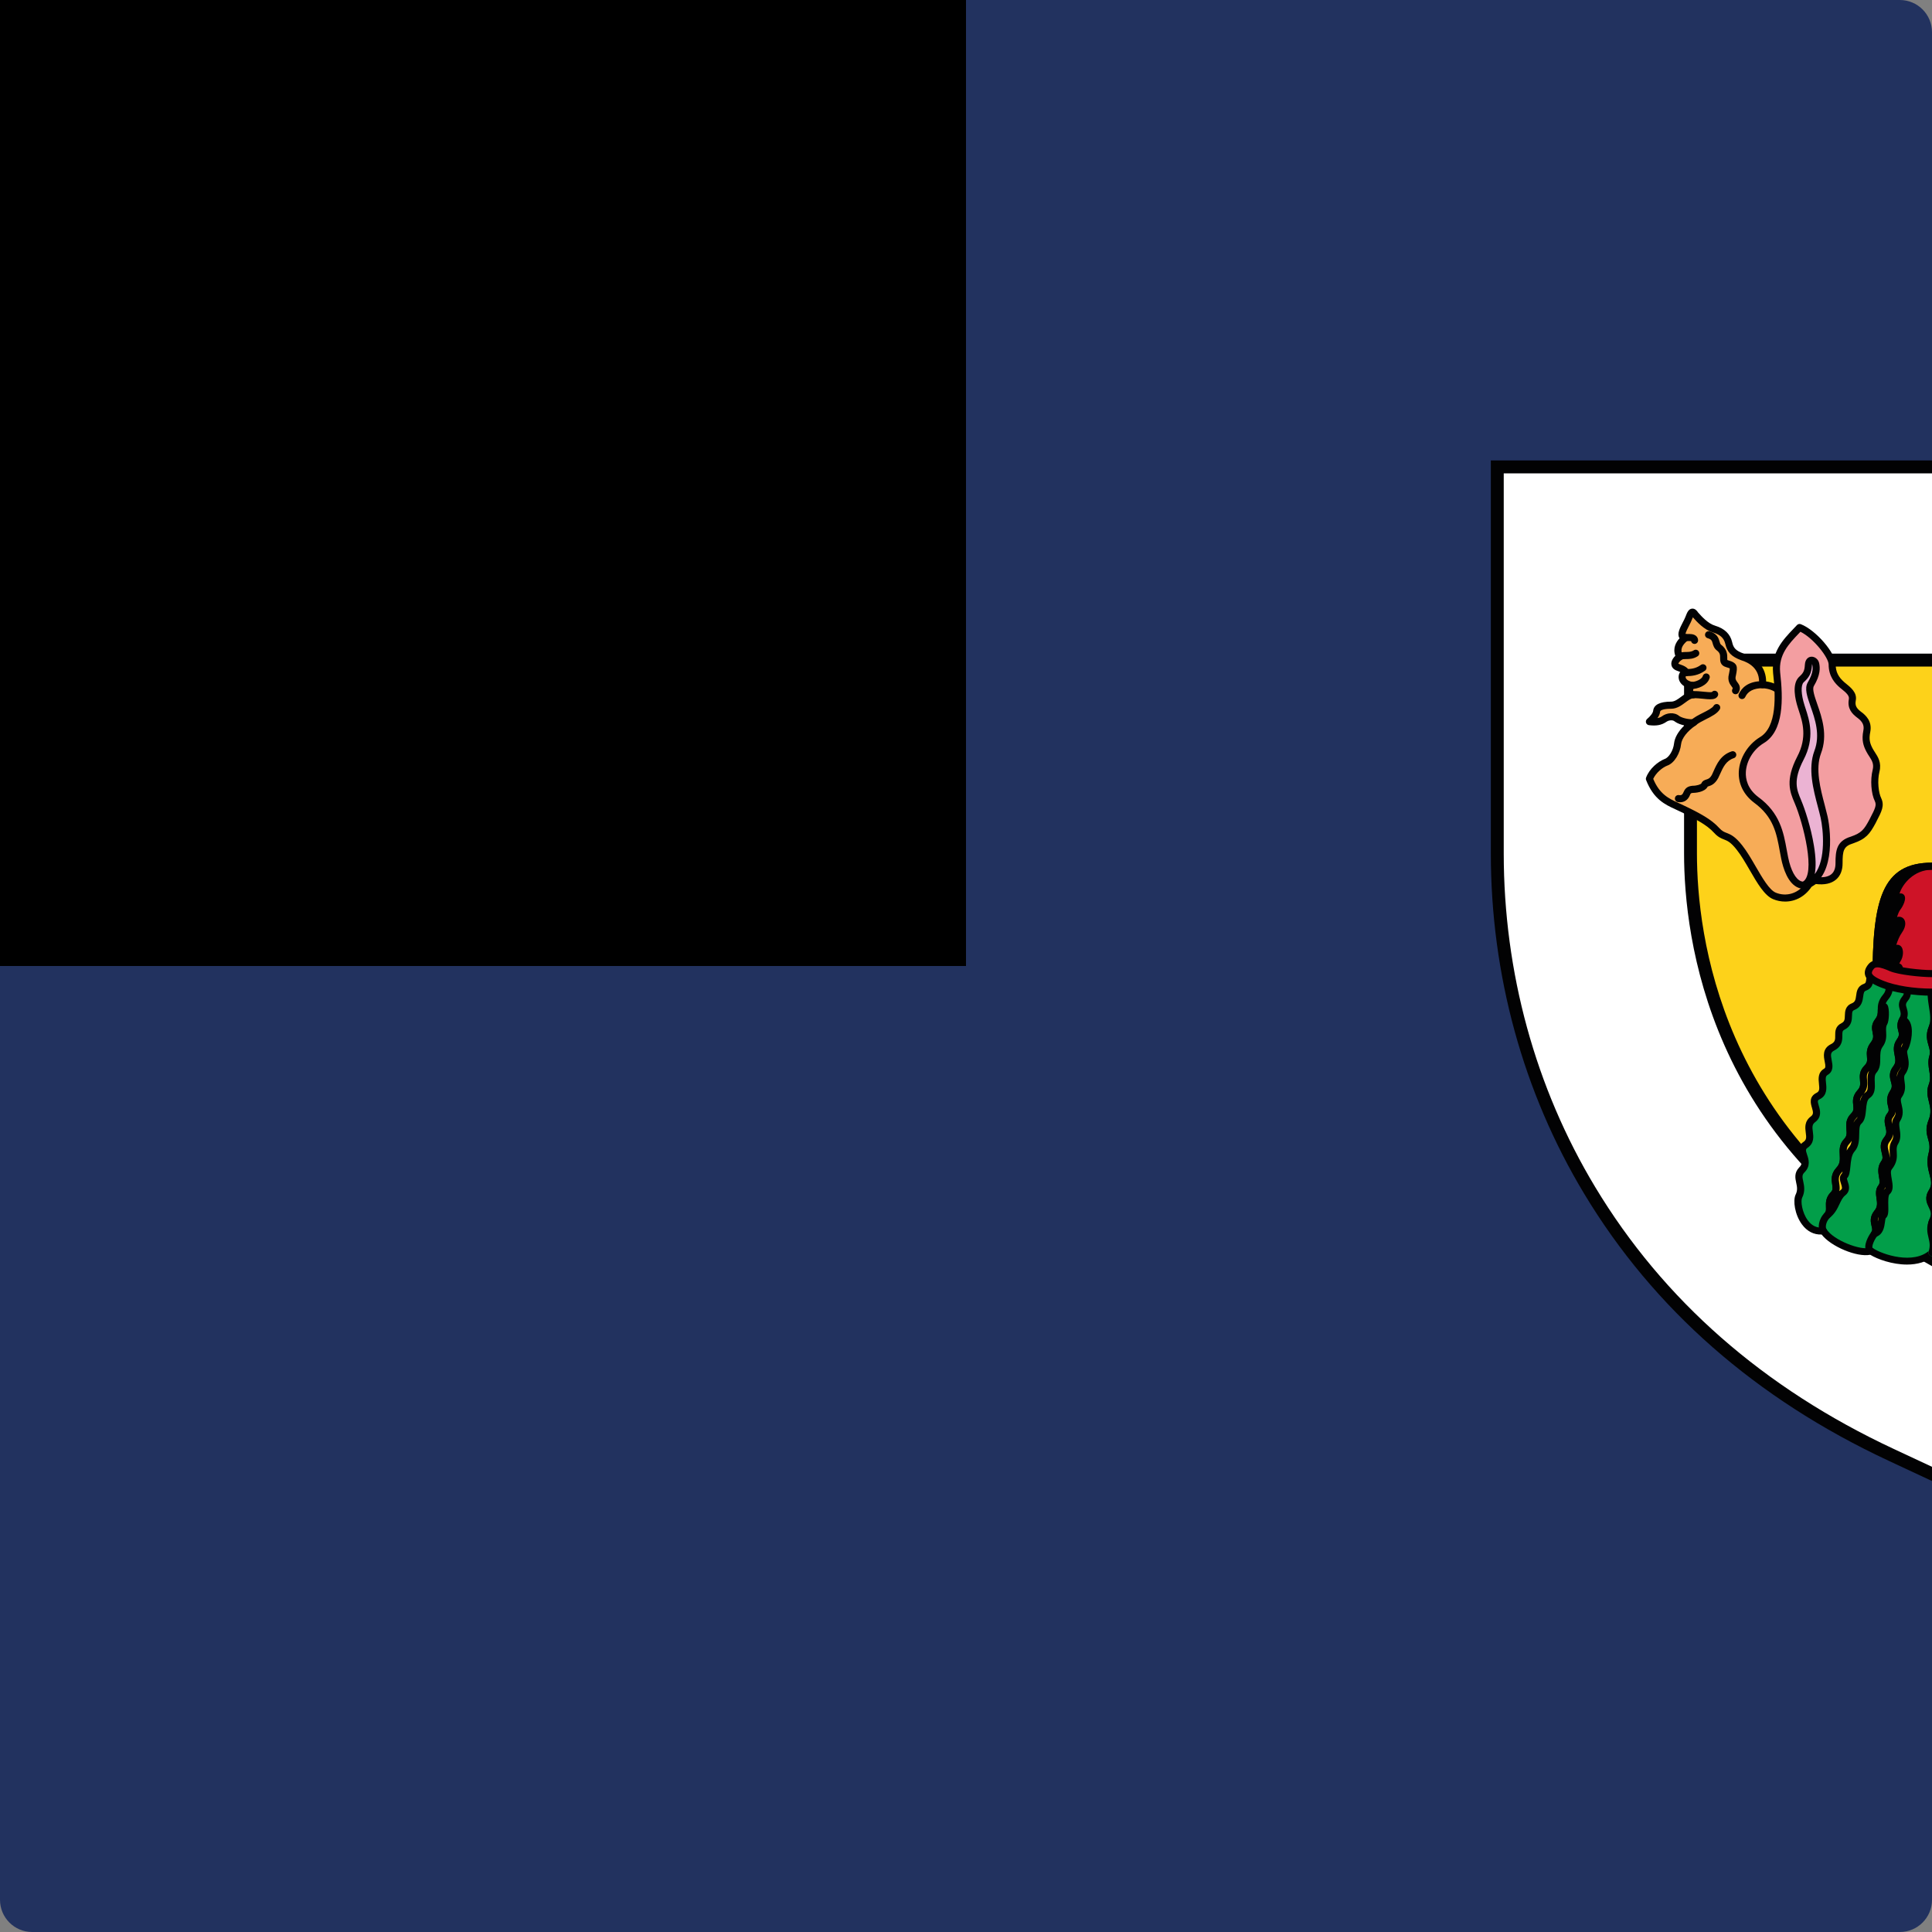 <?xml version="1.0" encoding="utf-8"?>
<!-- Generator: Adobe Illustrator 22.1.0, SVG Export Plug-In . SVG Version: 6.00 Build 0)  -->
<svg version="1.1" id="Layer_1" xmlns="http://www.w3.org/2000/svg" xmlns:xlink="http://www.w3.org/1999/xlink" x="0px" y="0px"
	 viewBox="0 0 60 60" style="enable-background:new 0 0 60 60;" xml:space="preserve">
<rect x="0" y="0" width="60" height="60" fill="#808080" stroke="none"/>
<style type="text/css">
	.st0{clip-path:url(#SVGID_2_);fill:#22325F;}
	.st1{clip-path:url(#SVGID_2_);fill:#FDD21A;}
	.st2{clip-path:url(#SVGID_2_);fill:#020203;}
	.st3{clip-path:url(#SVGID_2_);fill:#FFFFFF;}
	.st4{clip-path:url(#SVGID_2_);fill:#F7AC57;}
	.st5{clip-path:url(#SVGID_2_);fill:#F39EA1;}
	.st6{clip-path:url(#SVGID_2_);fill:#EBB3D3;}
	.st7{clip-path:url(#SVGID_2_);fill:#029E49;}
	.st8{clip-path:url(#SVGID_2_);fill:#CE1327;}
	.st9{clip-path:url(#SVGID_5_);}
	.st10{clip-path:url(#SVGID_6_);fill:#020203;}
	.st11{clip-path:url(#SVGID_6_);fill:#FFFFFF;}
	.st12{clip-path:url(#SVGID_10_);}
	.st13{clip-path:url(#SVGID_11_);}
	.st14{clip-path:url(#SVGID_12_);fill:#020203;}
	.st15{clip-path:url(#SVGID_12_);fill:#C91432;}
	.st16{clip-path:url(#SVGID_15_);}
	.st17{clip-path:url(#SVGID_16_);fill:#020203;}
	.st18{clip-path:url(#SVGID_16_);fill:#FFFFFF;}
	.st19{clip-path:url(#SVGID_16_);fill:#C91432;}
</style>
<g id="XMLID_1_">
	<g>
		<defs>
			<path id="SVGID_1_" d="M59,60H1C0.448,60,0,59.553,0,59V1c0-0.552,0.448-1,1-1H59
				c0.553,0,1,0.448,1,1V59C60,59.553,59.553,60,59,60L59,60z"/>
		</defs>
		<clipPath id="SVGID_2_">
			<use xlink:href="#SVGID_1_"  style="overflow:visible;"/>
		</clipPath>
		<path class="st0" d="M-30-0h60c8.284,16.568,1.568,36.716-15,45
			c-16.568,8.284-36.716,1.568-45-15V-0L-30-0z"/>
		<polyline class="st0" points="-30,30 30,30 30,-0 90,-0 90,60 -30,60 		"/>
		<path class="st1" d="M70.5,17.5v9c0,6-3,12.463-10.5,15.963
			C52.5,38.963,49.5,32.5,49.5,26.5v-9H70.5L70.5,17.5z"/>
		<path class="st2" d="M52.7,20.7v5.8c0,2.548,0.743,8.614,7.3,12.363
			c6.557-3.749,7.3-9.815,7.3-12.363v-5.8H52.7L52.7,20.7z
			 M60,45.994l-1.354-0.632c-4.114-1.92-7.294-4.71-9.45-8.293
			c-1.895-3.147-2.897-6.802-2.897-10.569V14.3h27.4v12.2
			c0,3.768-1.002,7.422-2.897,10.569c-2.156,3.583-5.336,6.373-9.45,8.293
			L60,45.994L60,45.994z"/>
		<path class="st3" d="M52.3,20.3v6.2c0,2.646,0.779,8.983,7.7,12.822
			c6.921-3.839,7.7-10.176,7.7-12.822v-6.2H52.3L52.3,20.3z
			 M60,45.553l-1.184-0.553c-4.041-1.886-7.162-4.623-9.277-8.137
			c-1.858-3.085-2.839-6.668-2.839-10.363V14.7h26.6v11.8
			c0,3.695-0.981,7.278-2.839,10.363c-2.115,3.514-5.236,6.251-9.277,8.137
			L60,45.553L60,45.553z"/>
		<path class="st4" d="M56.213,27.413c-0.275,0.462-0.738,0.562-1.101,0.413
			c-0.375-0.15-0.712-1.025-1.087-1.5c-0.363-0.463-0.463-0.263-0.713-0.538
			c-0.237-0.263-0.612-0.462-1.2-0.738c-0.325-0.15-0.662-0.287-0.888-0.862
			C51.312,23.95,51.55,23.75,51.737,23.675c0.188-0.062,0.338-0.337,0.362-0.575
			c0.025-0.225,0.226-0.475,0.5-0.663c-0.125,0.025-0.387-0.025-0.512-0.112
			c-0.113-0.1-0.301-0.075-0.413,0.012c-0.112,0.075-0.25,0.1-0.45,0.075
			c0.075-0.063,0.213-0.2,0.226-0.325c0.013-0.125,0.162-0.188,0.45-0.188
			c0.274,0,0.462-0.325,0.687-0.325c-0.163,0-0.125-0.275-0.038-0.288
			c-0.399-0.075-0.35-0.4-0.188-0.4c-0.013-0.05-0.063-0.1-0.25-0.163
			c-0.175-0.063-0.087-0.225,0.05-0.325c-0.125-0.25-0.012-0.438,0.188-0.6
			c-0.274-0.012,0.025-0.4,0.101-0.612c0.075-0.2,0.112-0.225,0.2-0.1
			c0.1,0.113,0.324,0.375,0.587,0.45c0.25,0.075,0.4,0.212,0.45,0.425
			c0.05,0.225,0.15,0.337,0.425,0.438c0.288,0.087,0.675,0.325,0.625,0.863
			c0.226,0.012,0.388,0.075,0.525,0.188"/>
		<path class="st2" d="M55.438,27.999c-0.129,0-0.255-0.026-0.368-0.073
			c-0.27-0.108-0.496-0.498-0.735-0.911c-0.129-0.223-0.263-0.453-0.397-0.622
			c-0.19-0.242-0.29-0.281-0.396-0.322c-0.088-0.034-0.188-0.073-0.312-0.21
			c-0.22-0.243-0.579-0.437-1.166-0.712l-0.034-0.016
			c-0.317-0.145-0.676-0.311-0.908-0.906c-0.01-0.025-0.011-0.053-0.001-0.078
			c0.102-0.279,0.37-0.495,0.574-0.577c0.138-0.046,0.271-0.271,0.294-0.484
			c0.02-0.184,0.137-0.382,0.321-0.559c-0.106-0.023-0.212-0.062-0.287-0.114
			c-0.004-0.002-0.007-0.005-0.01-0.008c-0.069-0.061-0.198-0.04-0.272,0.017
			c-0.145,0.097-0.306,0.125-0.531,0.097c-0.043-0.005-0.079-0.036-0.092-0.078
			c-0.012-0.042,0.002-0.087,0.035-0.115c0.085-0.07,0.179-0.179,0.187-0.251
			c0.019-0.19,0.207-0.287,0.56-0.287c0.107,0,0.207-0.074,0.312-0.153
			c0.054-0.039,0.107-0.08,0.165-0.112c-0.007-0.02-0.011-0.042-0.012-0.065
			c-0.003-0.037,0-0.075,0.01-0.111c-0.182-0.08-0.255-0.223-0.243-0.35
			c0.005-0.05,0.023-0.095,0.049-0.13c-0.025-0.011-0.059-0.025-0.104-0.04
			c-0.133-0.047-0.164-0.136-0.171-0.185c-0.013-0.09,0.032-0.189,0.122-0.277
			c-0.085-0.246,0.026-0.43,0.133-0.545c-0.003-0.005-0.006-0.01-0.009-0.014
			c-0.073-0.127,0.015-0.298,0.108-0.479c0.035-0.067,0.067-0.13,0.085-0.178
			c0.05-0.134,0.096-0.236,0.198-0.249c0.098-0.012,0.16,0.071,0.191,0.117
			l0.008,0.009c0.098,0.11,0.302,0.34,0.523,0.404
			c0.292,0.087,0.469,0.258,0.527,0.506c0.038,0.173,0.099,0.266,0.356,0.359
			c0.439,0.133,0.696,0.453,0.701,0.866c0.19,0.026,0.345,0.091,0.48,0.202
			c0.047,0.039,0.054,0.108,0.016,0.155c-0.038,0.047-0.107,0.054-0.154,0.016
			c-0.125-0.102-0.268-0.152-0.462-0.163c-0.03-0.001-0.058-0.015-0.077-0.038
			c-0.019-0.023-0.029-0.052-0.026-0.082c0.046-0.491-0.323-0.679-0.548-0.747
			c-0.307-0.112-0.441-0.252-0.5-0.519c-0.04-0.169-0.159-0.279-0.374-0.343
			c-0.282-0.081-0.515-0.343-0.627-0.469l-0.004-0.004
			c-0.006,0.015-0.014,0.034-0.023,0.057c-0.021,0.061-0.058,0.13-0.096,0.204
			c-0.037,0.073-0.105,0.203-0.111,0.259c0.003,0,0.006,0,0.01,0
			c0.045,0.003,0.085,0.032,0.099,0.076c0.015,0.043,0.001,0.091-0.035,0.12
			c-0.197,0.161-0.243,0.295-0.158,0.465c0.024,0.048,0.01,0.107-0.033,0.138
			c-0.069,0.051-0.101,0.103-0.103,0.122c0.002,0,0.01,0.005,0.024,0.011
			c0.169,0.056,0.29,0.119,0.319,0.239c0.009,0.033,0.001,0.068-0.02,0.094
			c-0.021,0.027-0.053,0.043-0.087,0.043c-0.004,0.001-0.013,0.014-0.01,0.038
			c0.007,0.051,0.068,0.116,0.218,0.144c0.053,0.01,0.091,0.057,0.09,0.111
			c-0.001,0.044-0.028,0.082-0.066,0.099c-0.01,0.02-0.012,0.06-0.005,0.076
			c0.033,0,0.063,0.016,0.083,0.039c0.017,0.019,0.027,0.045,0.027,0.073
			c0,0.061-0.051,0.108-0.111,0.108c-0.07,0-0.154,0.062-0.243,0.128
			c-0.124,0.092-0.264,0.196-0.444,0.196c-0.23,0-0.337,0.045-0.341,0.089
			c-0.007,0.072-0.041,0.142-0.083,0.203c0.053-0.011,0.098-0.029,0.138-0.056
			c0.139-0.108,0.382-0.144,0.541-0.008c0.102,0.068,0.329,0.111,0.423,0.092
			c0.051-0.01,0.103,0.017,0.123,0.065c0.02,0.048,0.004,0.104-0.039,0.133
			c-0.259,0.177-0.433,0.4-0.453,0.584c-0.027,0.265-0.199,0.588-0.436,0.667
			c-0.147,0.059-0.343,0.22-0.429,0.409c0.2,0.479,0.481,0.609,0.779,0.746
			l0.035,0.016c0.627,0.294,0.99,0.492,1.236,0.764
			c0.089,0.098,0.15,0.122,0.228,0.152c0.123,0.048,0.263,0.103,0.489,0.392
			c0.144,0.182,0.281,0.418,0.414,0.648c0.21,0.362,0.427,0.737,0.628,0.817
			c0.299,0.124,0.712,0.058,0.965-0.366c0.03-0.053,0.099-0.069,0.15-0.039
			c0.053,0.031,0.069,0.099,0.038,0.151
			C56.081,27.848,55.75,27.999,55.438,27.999L55.438,27.999z"/>
		<path class="st5" d="M56.9,20.638c0,0.3,0.137,0.487,0.313,0.637
			c0.188,0.15,0.35,0.275,0.313,0.462c-0.038,0.2,0.037,0.325,0.199,0.45
			c0.176,0.125,0.301,0.275,0.25,0.525c-0.05,0.25-0.012,0.4,0.088,0.587
			c0.1,0.188,0.275,0.338,0.2,0.638c-0.075,0.3-0.038,0.7,0.062,0.9
			c0.087,0.188,0,0.337-0.175,0.675c-0.176,0.325-0.275,0.45-0.638,0.575
			c-0.375,0.113-0.4,0.337-0.4,0.725c0,0.4-0.263,0.6-0.75,0.525
			c-0.5,0.413-0.812-0.075-0.938-0.688c-0.125-0.612-0.149-1.275-0.888-1.812
			c-0.725-0.55-0.438-1.475,0.176-1.85c0.612-0.362,0.537-1.438,0.462-2.1
			c-0.063-0.663,0.375-1.038,0.713-1.4C56.338,19.663,56.9,20.35,56.9,20.638
			L56.9,20.638z"/>
		<path class="st2" d="M55.914,19.62c-0.018,0.019-0.035,0.037-0.053,0.056
			c-0.309,0.323-0.628,0.657-0.577,1.202c0.094,0.828,0.12,1.829-0.516,2.205
			c-0.316,0.193-0.531,0.544-0.549,0.893c-0.011,0.212,0.048,0.52,0.384,0.775
			c0.677,0.493,0.787,1.103,0.885,1.641c0.014,0.08,0.028,0.159,0.045,0.237
			c0.082,0.402,0.232,0.679,0.403,0.739c0.101,0.036,0.221-0.003,0.357-0.115
			c0.023-0.02,0.056-0.028,0.086-0.024c0.224,0.035,0.397,0.006,0.499-0.082
			c0.083-0.071,0.125-0.183,0.125-0.334c0-0.402,0.034-0.697,0.478-0.831
			c0.33-0.114,0.41-0.221,0.572-0.522l0.024-0.047
			c0.158-0.304,0.206-0.406,0.149-0.53c-0.116-0.232-0.148-0.661-0.069-0.973
			c0.046-0.186-0.023-0.293-0.111-0.429c-0.028-0.042-0.056-0.085-0.079-0.13
			c-0.104-0.194-0.156-0.372-0.099-0.661c0.033-0.168-0.024-0.284-0.206-0.414
			c-0.143-0.11-0.298-0.271-0.244-0.56c0.022-0.114-0.079-0.201-0.261-0.347
			l-0.013-0.01c-0.153-0.131-0.354-0.347-0.354-0.723
			C56.79,20.424,56.324,19.822,55.914,19.62L55.914,19.62z M56.015,27.601
			c-0.052,0-0.102-0.008-0.151-0.026c-0.339-0.12-0.488-0.617-0.546-0.903
			c-0.017-0.08-0.031-0.161-0.046-0.242c-0.099-0.546-0.192-1.061-0.799-1.504
			c-0.324-0.246-0.491-0.587-0.473-0.962c0.022-0.419,0.278-0.839,0.655-1.07
			c0.534-0.316,0.49-1.289,0.41-1.994c-0.061-0.647,0.31-1.035,0.637-1.377
			c0.035-0.037,0.07-0.074,0.104-0.11c0.031-0.033,0.079-0.044,0.121-0.028
			c0.465,0.181,1.082,0.895,1.082,1.253c0,0.224,0.082,0.389,0.274,0.554
			l0.01,0.008c0.19,0.153,0.389,0.311,0.339,0.56
			c-0.026,0.143,0.014,0.229,0.159,0.341c0.155,0.111,0.357,0.3,0.291,0.634
			c-0.046,0.228-0.01,0.352,0.076,0.514c0.021,0.039,0.046,0.076,0.069,0.113
			c0.094,0.144,0.211,0.323,0.141,0.603c-0.071,0.285-0.029,0.656,0.055,0.824
			c0.107,0.231,0.016,0.407-0.151,0.727l-0.024,0.048
			c-0.183,0.338-0.297,0.489-0.699,0.628c-0.3,0.09-0.326,0.233-0.326,0.621
			c0,0.215-0.069,0.388-0.201,0.501c-0.147,0.126-0.357,0.173-0.628,0.14
			C56.264,27.551,56.137,27.601,56.015,27.601L56.015,27.601z"/>
		<path class="st6" d="M55.838,24.9c-0.138-0.325-0.288-0.65,0.074-1.35
			c0.375-0.712,0.138-1.25,0.025-1.612c-0.112-0.35-0.138-0.675,0-0.825
			c0.15-0.137,0.213-0.225,0.225-0.462c0.013-0.225,0.2-0.15,0.226-0.038
			c0.024,0.113,0.05,0.3-0.15,0.638c-0.2,0.35,0.562,1.2,0.213,2.112
			c-0.237,0.638,0.075,1.45,0.2,2.013s0.199,1.913-0.625,2.112
			C56.588,27.212,56.062,25.425,55.838,24.9L55.838,24.9z"/>
		<path class="st2" d="M55.938,24.857c0.108,0.251,0.303,0.835,0.396,1.413
			c0.06,0.364,0.067,0.656,0.024,0.876c0.355-0.453,0.264-1.383,0.184-1.747
			c-0.024-0.107-0.055-0.225-0.088-0.349c-0.139-0.526-0.312-1.18-0.108-1.726
			c0.192-0.502,0.021-0.992-0.117-1.386c-0.108-0.311-0.194-0.556-0.088-0.743
			c0.191-0.322,0.155-0.482,0.139-0.559c-0.001-0.003-0.003-0.006-0.005-0.009
			c-0.001,0.007-0.002,0.017-0.003,0.029c-0.015,0.268-0.092,0.383-0.261,0.537
			c-0.088,0.097-0.078,0.371,0.03,0.71c0.011,0.034,0.023,0.068,0.033,0.103
			c0.118,0.361,0.297,0.906-0.065,1.594c-0.332,0.641-0.209,0.931-0.078,1.238
			L55.938,24.857L55.938,24.857z M56.025,27.598c-0.046,0-0.088-0.028-0.104-0.073
			c-0.02-0.053,0.004-0.112,0.055-0.136C56.41,27.177,56,25.558,55.736,24.943
			v-0l-0.008-0.018c-0.138-0.325-0.293-0.693,0.086-1.426
			c0.319-0.606,0.165-1.079,0.052-1.423c-0.012-0.037-0.023-0.072-0.034-0.106
			c-0.08-0.25-0.184-0.705,0.024-0.932c0.139-0.127,0.186-0.188,0.196-0.394
			c0.01-0.173,0.107-0.242,0.193-0.249c0.113-0.009,0.223,0.078,0.249,0.194
			c0.033,0.15,0.045,0.367-0.163,0.717c-0.056,0.098,0.023,0.322,0.105,0.56
			c0.142,0.405,0.336,0.96,0.115,1.536c-0.179,0.48-0.016,1.097,0.115,1.592
			c0.033,0.126,0.064,0.246,0.09,0.357c0.121,0.547,0.232,2.016-0.707,2.243
			C56.042,27.597,56.033,27.598,56.025,27.598L56.025,27.598z"/>
		<path class="st2" d="M52.625,19.998c-0.053,0-0.096-0.037-0.107-0.086
			c-0.031-0.006-0.093-0.004-0.121-0.003c-0.018,0.001-0.033,0.002-0.047,0.002
			c-0.061,0-0.109-0.049-0.109-0.11c0-0.06,0.049-0.11,0.109-0.11
			c0.012,0,0.024-0,0.039-0.001c0.091-0.003,0.215-0.007,0.291,0.066
			c0.036,0.035,0.056,0.081,0.056,0.133C52.735,19.948,52.686,19.998,52.625,19.998
			L52.625,19.998z M52.162,20.51c-0.032,0-0.064-0.014-0.086-0.042
			c-0.038-0.048-0.029-0.117,0.019-0.155c0.081-0.062,0.179-0.063,0.266-0.065
			c0.085-0.001,0.166-0.002,0.241-0.052c0.051-0.033,0.119-0.02,0.152,0.031
			c0.034,0.05,0.021,0.119-0.03,0.152c-0.129,0.086-0.263,0.088-0.36,0.089
			c-0.058,0.001-0.111,0.001-0.133,0.019
			C52.21,20.502,52.186,20.51,52.162,20.51L52.162,20.51z M52.362,20.998
			c-0.06,0-0.109-0.049-0.109-0.11c0-0.061,0.049-0.11,0.109-0.11
			c0.138,0,0.298-0.01,0.46-0.128c0.049-0.036,0.118-0.025,0.154,0.023
			c0.035,0.049,0.025,0.118-0.024,0.154
			C52.747,20.977,52.539,20.998,52.362,20.998L52.362,20.998z M52.55,21.397
			c-0.06,0-0.109-0.049-0.109-0.11c0-0.061,0.049-0.11,0.109-0.11
			c0.099,0,0.302-0.076,0.332-0.183c0.017-0.058,0.078-0.092,0.136-0.075
			c0.059,0.017,0.093,0.078,0.076,0.136C53.024,21.297,52.705,21.397,52.55,21.397
			L52.55,21.397z M53.9,21.56c-0.018,0-0.035-0.004-0.052-0.013
			c-0.054-0.028-0.074-0.095-0.046-0.148c0.015-0.027,0.015-0.027-0.024-0.08
			c-0.052-0.068-0.138-0.182-0.085-0.384l0.002-0.009
			c0.014-0.07,0.029-0.149,0.023-0.169c0-0-0.019-0.012-0.11-0.038
			c-0.189-0.052-0.188-0.199-0.188-0.287c0.001-0.086,0.001-0.154-0.101-0.232
			c-0.088-0.066-0.113-0.155-0.131-0.22c-0.023-0.081-0.035-0.126-0.158-0.161
			c-0.058-0.017-0.092-0.078-0.074-0.137c0.017-0.059,0.078-0.092,0.137-0.075
			c0.239,0.07,0.28,0.216,0.308,0.313c0.016,0.055,0.023,0.083,0.052,0.104
			c0.19,0.146,0.189,0.31,0.189,0.408c-0.001,0.022-0.001,0.056,0.003,0.066l0,0
			c0.002,0,0.008,0.004,0.023,0.008c0.306,0.085,0.296,0.204,0.244,0.462
			l-0.003,0.015c-0.027,0.106,0.002,0.144,0.046,0.203
			c0.046,0.061,0.124,0.164,0.043,0.315C53.977,21.539,53.939,21.56,53.9,21.56
			L53.9,21.56z M54.1,21.71c-0.016,0-0.031-0.003-0.046-0.01
			c-0.055-0.025-0.079-0.091-0.054-0.146c0.085-0.183,0.281-0.401,0.737-0.401
			c0.061,0,0.11,0.049,0.11,0.11c0,0.06-0.05,0.11-0.11,0.11
			c-0.272,0-0.454,0.092-0.537,0.273C54.182,21.686,54.142,21.71,54.1,21.71
			L54.1,21.71z M53.109,21.717c-0.065,0-0.138-0.007-0.218-0.016
			c-0.102-0.01-0.207-0.021-0.299-0.017c-0.066,0.002-0.112-0.044-0.115-0.105
			c-0.003-0.061,0.044-0.112,0.104-0.115c0.107-0.005,0.227,0.007,0.332,0.018
			c0.083,0.008,0.206,0.021,0.25,0.011c0.031-0.04,0.088-0.053,0.135-0.03
			c0.055,0.027,0.077,0.094,0.05,0.148
			C53.307,21.694,53.222,21.717,53.109,21.717L53.109,21.717z M52.6,22.547
			c-0.029,0-0.059-0.012-0.08-0.035c-0.041-0.044-0.039-0.114,0.006-0.155
			c0.088-0.081,0.223-0.15,0.354-0.216c0.133-0.067,0.298-0.15,0.338-0.221
			c0.03-0.053,0.098-0.071,0.15-0.041c0.053,0.03,0.071,0.097,0.041,0.15
			c-0.073,0.127-0.246,0.215-0.43,0.308c-0.117,0.059-0.239,0.121-0.304,0.181
			C52.653,22.538,52.627,22.547,52.6,22.547L52.6,22.547z M52.175,24.915
			c-0.022,0-0.046-0.002-0.069-0.006c-0.06-0.011-0.1-0.068-0.089-0.128
			c0.011-0.06,0.068-0.1,0.128-0.088c0.048,0.008,0.096,0.005,0.129-0.073
			c0.047-0.107,0.1-0.198,0.278-0.216c0.003,0,0.007-0.001,0.011-0.001
			c0.135,0,0.256-0.043,0.275-0.074c0.035-0.083,0.107-0.106,0.156-0.121
			c0.057-0.018,0.11-0.035,0.172-0.147c0.015-0.03,0.03-0.067,0.047-0.103
			c0.107-0.24,0.228-0.511,0.564-0.623c0.058-0.019,0.12,0.012,0.14,0.07
			c0.018,0.058-0.012,0.12-0.069,0.139c-0.245,0.082-0.332,0.277-0.434,0.504
			c-0.018,0.038-0.034,0.076-0.053,0.114c-0.106,0.196-0.228,0.234-0.301,0.257
			c-0.008,0.002-0.019,0.005-0.025,0.008c-0.093,0.185-0.408,0.197-0.467,0.198
			c-0.06,0.006-0.062,0.011-0.092,0.084
			C52.419,24.84,52.309,24.915,52.175,24.915L52.175,24.915z"/>
		<path class="st7" d="M60,38.9c-0.537,0.5-1.575,0.175-1.9-0.051
			c-0.337,0.113-1.237-0.237-1.475-0.625c-0.65,0.088-0.875-0.837-0.763-1.074
			c0.175-0.351-0.138-0.575,0.088-0.812c0.312-0.301-0.175-0.588,0.125-0.788
			C56.375,35.338,56,34.987,56.3,34.763c0.312-0.237-0.162-0.562,0.163-0.726
			c0.324-0.162-0.038-0.587,0.237-0.75c0.274-0.162-0.163-0.574,0.212-0.762
			c0.363-0.188,0.038-0.513,0.325-0.65c0.312-0.162,0.025-0.5,0.312-0.612
			c0.325-0.138,0.088-0.5,0.362-0.6c0.238-0.087,0.088-0.313,0.238-0.513h1.85"
			/>
		<path class="st2" d="M59.224,39.272c-0.456,0-0.916-0.165-1.142-0.304
			c-0.41,0.084-1.224-0.256-1.51-0.629c-0.239,0.011-0.455-0.1-0.612-0.316
			c-0.22-0.3-0.284-0.733-0.196-0.921c0.069-0.138,0.045-0.25,0.019-0.368
			c-0.03-0.138-0.067-0.309,0.088-0.473c0.109-0.104,0.089-0.186,0.039-0.332
			c-0.044-0.131-0.111-0.327,0.105-0.471c0.09-0.064,0.084-0.137,0.064-0.283
			c-0.019-0.147-0.046-0.35,0.156-0.501c0.088-0.067,0.079-0.128,0.036-0.274
			c-0.038-0.127-0.102-0.339,0.143-0.461c0.092-0.046,0.094-0.114,0.075-0.282
			c-0.016-0.148-0.037-0.351,0.156-0.465c0.05-0.029,0.054-0.067,0.023-0.224
			c-0.032-0.16-0.08-0.404,0.196-0.542c0.131-0.067,0.131-0.143,0.13-0.267
			c-0.001-0.122-0.001-0.289,0.197-0.385c0.094-0.049,0.1-0.111,0.103-0.235
			c0.004-0.119,0.008-0.298,0.217-0.38c0.104-0.044,0.116-0.112,0.133-0.24
			c0.016-0.122,0.037-0.29,0.232-0.361c0.065-0.024,0.072-0.046,0.084-0.161
			c0.009-0.091,0.021-0.204,0.104-0.314c0.02-0.028,0.053-0.044,0.088-0.044
			h1.85c0.061,0,0.11,0.049,0.11,0.11c0,0.061-0.05,0.11-0.11,0.11h-1.788
			c-0.023,0.049-0.028,0.101-0.034,0.16c-0.012,0.115-0.027,0.272-0.228,0.346
			c-0.061,0.022-0.073,0.057-0.089,0.183c-0.017,0.127-0.041,0.319-0.268,0.415
			c-0.069,0.027-0.076,0.057-0.079,0.183c-0.004,0.125-0.009,0.314-0.226,0.427
			c-0.069,0.033-0.075,0.064-0.075,0.188c0.001,0.132,0.002,0.332-0.25,0.463
			c-0.117,0.059-0.115,0.126-0.08,0.304c0.028,0.144,0.067,0.341-0.127,0.455
			c-0.065,0.038-0.065,0.103-0.049,0.251c0.017,0.153,0.042,0.385-0.195,0.503
			c-0.068,0.034-0.075,0.051-0.03,0.202c0.041,0.138,0.103,0.347-0.115,0.512
			c-0.095,0.071-0.089,0.151-0.069,0.298c0.019,0.146,0.046,0.348-0.158,0.492
			c-0.068,0.046-0.071,0.072-0.021,0.22c0.048,0.141,0.12,0.354-0.091,0.558
			c-0.068,0.072-0.059,0.136-0.029,0.271c0.029,0.137,0.066,0.307-0.036,0.512
			c-0.045,0.096-0.005,0.448,0.176,0.694c0.126,0.173,0.286,0.248,0.474,0.223
			c0.043-0.006,0.086,0.015,0.108,0.052c0.21,0.343,1.062,0.672,1.347,0.578
			c0.032-0.011,0.068-0.006,0.097,0.014c0.289,0.199,1.268,0.521,1.763,0.06
			c0.045-0.041,0.114-0.039,0.155,0.006c0.042,0.044,0.039,0.114-0.005,0.155
			C59.844,39.195,59.535,39.272,59.224,39.272L59.224,39.272z"/>
		<path class="st2" d="M56.625,38.335c-0.036,0-0.072-0.019-0.094-0.052
			c-0.089-0.143-0.061-0.422,0.141-0.623c0.037-0.037,0.039-0.078,0.035-0.179
			c-0.005-0.124-0.012-0.295,0.152-0.459c0.064-0.064,0.06-0.12,0.041-0.239
			c-0.02-0.137-0.05-0.323,0.131-0.52c0.117-0.123,0.111-0.242,0.104-0.395
			c-0.009-0.156-0.018-0.334,0.136-0.495c0.085-0.085,0.083-0.165,0.072-0.299
			c-0.013-0.144-0.027-0.321,0.142-0.49c0.088-0.088,0.08-0.151,0.069-0.258
			c-0.014-0.118-0.031-0.281,0.126-0.462c0.102-0.106,0.094-0.191,0.084-0.309
			c-0.012-0.13-0.026-0.292,0.132-0.457c0.1-0.096,0.094-0.162,0.085-0.272
			c-0.01-0.123-0.023-0.276,0.121-0.458c0.09-0.119,0.075-0.193,0.055-0.296
			c-0.023-0.113-0.053-0.255,0.082-0.428c0.077-0.101,0.077-0.174,0.077-0.275
			c-0.001-0.126-0.001-0.283,0.163-0.479c0.096-0.114,0.086-0.199,0.074-0.307
			c-0.013-0.123-0.029-0.276,0.132-0.438c0.043-0.043,0.113-0.043,0.155,0
			c0.043,0.042,0.043,0.112,0,0.155c-0.087,0.087-0.08,0.152-0.068,0.259
			c0.014,0.12,0.031,0.285-0.125,0.472c-0.112,0.134-0.111,0.223-0.111,0.336
			c0,0.111,0.001,0.25-0.123,0.41c-0.072,0.094-0.061,0.153-0.041,0.25
			c0.024,0.116,0.057,0.274-0.096,0.475c-0.091,0.115-0.084,0.199-0.076,0.306
			c0.011,0.125,0.023,0.281-0.148,0.445c-0.085,0.09-0.078,0.166-0.068,0.282
			c0.012,0.135,0.027,0.301-0.141,0.477c-0.09,0.104-0.082,0.182-0.07,0.29
			c0.014,0.122,0.03,0.274-0.131,0.437c-0.098,0.097-0.09,0.189-0.079,0.316
			c0.012,0.139,0.025,0.312-0.134,0.471c-0.082,0.087-0.081,0.178-0.073,0.331
			c0.009,0.163,0.02,0.365-0.163,0.556c-0.107,0.117-0.092,0.214-0.073,0.336
			c0.019,0.126,0.043,0.282-0.103,0.428c-0.097,0.096-0.093,0.185-0.089,0.296
			c0.004,0.104,0.009,0.234-0.099,0.342c-0.132,0.131-0.142,0.301-0.109,0.352
			c0.031,0.052,0.016,0.119-0.035,0.151C56.665,38.33,56.645,38.335,56.625,38.335
			L56.625,38.335z M58.1,38.96c-0.018,0-0.035-0.004-0.053-0.014
			c-0.059-0.031-0.097-0.085-0.112-0.153c-0.047-0.21,0.149-0.491,0.189-0.546
			c0.028-0.038,0.023-0.073,0.001-0.165c-0.029-0.124-0.07-0.294,0.09-0.489
			c0.099-0.114,0.082-0.235,0.062-0.374c-0.02-0.134-0.041-0.285,0.063-0.413
			c0.045-0.059,0.035-0.131,0.014-0.253c-0.024-0.142-0.055-0.318,0.069-0.492
			c0.058-0.076,0.045-0.14,0.017-0.254c-0.032-0.128-0.076-0.303,0.075-0.488
			c0.091-0.11,0.07-0.198,0.042-0.32c-0.028-0.122-0.064-0.275,0.057-0.429
			c0.055-0.065,0.047-0.109,0.021-0.212c-0.029-0.117-0.068-0.278,0.061-0.479
			c0.076-0.108,0.058-0.179,0.028-0.286c-0.033-0.121-0.078-0.288,0.077-0.485
			c0.083-0.11,0.064-0.204,0.039-0.333c-0.027-0.14-0.062-0.312,0.07-0.5
			c0.081-0.114,0.066-0.168,0.043-0.258c-0.025-0.095-0.061-0.224,0.038-0.405
			c0.056-0.105,0.038-0.163,0.013-0.245c-0.031-0.102-0.074-0.24,0.073-0.422
			c0.066-0.078,0.052-0.121,0.022-0.216c-0.037-0.116-0.087-0.274,0.061-0.479
			c0.035-0.049,0.104-0.06,0.153-0.025c0.049,0.036,0.061,0.104,0.024,0.154
			c-0.083,0.115-0.062,0.183-0.03,0.284c0.034,0.107,0.08,0.254-0.062,0.423
			c-0.071,0.088-0.059,0.129-0.031,0.217c0.029,0.097,0.069,0.228-0.03,0.414
			c-0.057,0.105-0.042,0.16-0.02,0.243c0.029,0.108,0.065,0.244-0.075,0.443
			c-0.078,0.109-0.06,0.201-0.034,0.329c0.028,0.143,0.063,0.319-0.08,0.511
			c-0.089,0.111-0.069,0.184-0.039,0.293c0.031,0.117,0.075,0.277-0.059,0.467
			c-0.074,0.117-0.055,0.199-0.028,0.304c0.027,0.112,0.062,0.252-0.064,0.403
			c-0.051,0.065-0.04,0.124-0.013,0.24c0.031,0.133,0.073,0.316-0.087,0.509
			c-0.078,0.096-0.065,0.168-0.032,0.296c0.031,0.123,0.069,0.276-0.052,0.438
			c-0.069,0.097-0.051,0.202-0.03,0.323c0.023,0.135,0.049,0.287-0.058,0.427
			c-0.044,0.054-0.035,0.128-0.019,0.246c0.024,0.16,0.052,0.358-0.111,0.547
			c-0.089,0.109-0.07,0.188-0.044,0.297c0.023,0.099,0.054,0.223-0.038,0.347
			c-0.14,0.19-0.168,0.35-0.148,0.375c0.053,0.029,0.073,0.097,0.044,0.149
			C58.176,38.939,58.139,38.96,58.1,38.96L58.1,38.96z"/>
		<path class="st7" d="M60,38.9c0.537,0.5,1.575,0.175,1.9-0.051
			c0.337,0.113,1.237-0.237,1.475-0.625c0.65,0.088,0.875-0.837,0.763-1.074
			c-0.175-0.351,0.138-0.575-0.088-0.812c-0.312-0.301,0.175-0.588-0.125-0.788
			c-0.3-0.212,0.075-0.562-0.225-0.787c-0.312-0.237,0.162-0.562-0.163-0.726
			c-0.324-0.162,0.038-0.587-0.237-0.75c-0.274-0.162,0.163-0.574-0.212-0.762
			c-0.363-0.188-0.038-0.513-0.325-0.65c-0.312-0.162-0.025-0.5-0.312-0.612
			c-0.325-0.138-0.088-0.5-0.362-0.6c-0.238-0.087-0.088-0.313-0.238-0.513
			h-1.85"/>
		<path class="st2" d="M60.776,39.272c-0.312,0-0.62-0.077-0.852-0.292
			c-0.044-0.041-0.047-0.111-0.005-0.155c0.041-0.045,0.11-0.047,0.155-0.006
			c0.495,0.461,1.474,0.14,1.763-0.06c0.028-0.02,0.064-0.024,0.097-0.014
			c0.284,0.095,1.137-0.235,1.347-0.578c0.022-0.037,0.066-0.058,0.108-0.052
			c0.188,0.024,0.348-0.05,0.474-0.223c0.181-0.246,0.221-0.599,0.175-0.696
			c-0.102-0.203-0.065-0.373-0.035-0.51c0.029-0.135,0.039-0.198-0.033-0.274
			c-0.207-0.199-0.135-0.413-0.087-0.554c0.05-0.147,0.047-0.174-0.019-0.218
			c-0.207-0.147-0.181-0.348-0.161-0.494c0.02-0.146,0.025-0.227-0.069-0.297
			c-0.218-0.166-0.156-0.375-0.115-0.513c0.045-0.151,0.038-0.168-0.03-0.202
			c-0.237-0.118-0.212-0.35-0.195-0.503c0.016-0.148,0.016-0.213-0.049-0.251
			c-0.194-0.114-0.155-0.311-0.127-0.455c0.035-0.178,0.037-0.245-0.079-0.304
			c-0.253-0.131-0.252-0.331-0.251-0.463c0-0.123-0.006-0.154-0.072-0.186
			c-0.22-0.115-0.225-0.304-0.228-0.429c-0.003-0.126-0.01-0.155-0.076-0.181
			c-0.231-0.098-0.255-0.29-0.271-0.417c-0.016-0.125-0.027-0.16-0.089-0.182
			c-0.2-0.074-0.216-0.231-0.228-0.346c-0.006-0.059-0.011-0.111-0.034-0.16
			h-1.788c-0.06,0-0.11-0.049-0.11-0.11c0-0.061,0.05-0.11,0.11-0.11
			h1.85c0.035,0,0.067,0.016,0.088,0.044c0.083,0.11,0.095,0.223,0.104,0.314
			c0.012,0.115,0.019,0.137,0.084,0.161c0.195,0.071,0.217,0.239,0.232,0.361
			c0.017,0.128,0.029,0.196,0.136,0.241c0.206,0.081,0.21,0.26,0.214,0.379
			c0.003,0.124,0.009,0.187,0.107,0.237c0.194,0.094,0.194,0.261,0.193,0.383
			c-0.001,0.124-0.001,0.199,0.131,0.268c0.275,0.137,0.228,0.381,0.195,0.541
			c-0.031,0.156-0.027,0.194,0.023,0.224c0.193,0.114,0.172,0.316,0.156,0.465
			c-0.018,0.168-0.017,0.236,0.075,0.282c0.244,0.122,0.181,0.334,0.143,0.461
			c-0.043,0.147-0.052,0.207,0.037,0.274c0.201,0.151,0.175,0.354,0.155,0.501
			c-0.02,0.147-0.025,0.22,0.066,0.284c0.214,0.142,0.146,0.339,0.102,0.47
			c-0.05,0.147-0.07,0.228,0.035,0.328c0.159,0.168,0.122,0.339,0.092,0.477
			c-0.025,0.118-0.05,0.23,0.019,0.366c0.089,0.189,0.024,0.623-0.195,0.923
			c-0.157,0.216-0.373,0.326-0.612,0.316c-0.286,0.373-1.1,0.712-1.51,0.629
			C61.692,39.107,61.232,39.272,60.776,39.272L60.776,39.272z"/>
		<path class="st7" d="M60,39.01c-0.06,0-0.11-0.049-0.11-0.109v-8.75
			c0-0.061,0.05-0.11,0.11-0.11c0.061,0,0.11,0.049,0.11,0.11v8.75
			C60.11,38.961,60.06,39.01,60,39.01L60,39.01z"/>
		<path class="st2" d="M60,39.01c-0.012,0-0.022-0.002-0.034-0.005
			c-0.058-0.019-0.089-0.081-0.07-0.139c0.056-0.174,0.028-0.29-0.004-0.426
			c-0.038-0.157-0.08-0.336,0.033-0.586c0.071-0.161,0.028-0.25-0.027-0.363
			c-0.063-0.132-0.144-0.295,0.01-0.538c0.099-0.156,0.065-0.288,0.017-0.472
			c-0.046-0.176-0.103-0.395-0.03-0.672c0.052-0.19,0.019-0.311-0.017-0.437
			c-0.043-0.154-0.092-0.33,0.021-0.602c0.087-0.215,0.047-0.381,0.004-0.556
			c-0.04-0.165-0.081-0.336-0.005-0.53c0.061-0.157,0.041-0.285,0.017-0.433
			c-0.023-0.139-0.049-0.294,0.006-0.472c0.03-0.111,0.004-0.199-0.029-0.311
			c-0.043-0.147-0.097-0.329,0.008-0.586c0.073-0.186,0.043-0.381,0.007-0.606
			c-0.033-0.21-0.071-0.449-0.013-0.702c0.014-0.059,0.073-0.096,0.132-0.082
			c0.06,0.014,0.097,0.073,0.083,0.132c-0.049,0.212-0.017,0.418,0.016,0.619
			c0.037,0.235,0.075,0.479-0.02,0.722c-0.076,0.188-0.041,0.306-0.001,0.442
			c0.036,0.121,0.077,0.259,0.029,0.434c-0.04,0.132-0.021,0.244,0,0.375
			c0.026,0.157,0.056,0.336-0.028,0.55c-0.051,0.129-0.022,0.247,0.014,0.397
			c0.047,0.191,0.1,0.409-0.015,0.69c-0.084,0.203-0.053,0.316-0.013,0.46
			c0.039,0.143,0.084,0.305,0.018,0.553c-0.058,0.221-0.013,0.394,0.03,0.56
			c0.053,0.201,0.106,0.408-0.044,0.646c-0.088,0.139-0.056,0.204,0.003,0.323
			c0.061,0.124,0.143,0.294,0.03,0.55c-0.083,0.183-0.056,0.298-0.021,0.445
			c0.035,0.147,0.074,0.312-0.001,0.544
			C60.09,38.98,60.047,39.01,60,39.01L60,39.01z"/>
		<path class="st1" d="M58.513,31.763c-0.125,0.2,0.05,0.437-0.138,0.687
			c-0.188,0.263,0,0.587-0.188,0.8c-0.188,0.2,0.05,0.6-0.188,0.763
			c-0.237,0.162-0.088,0.649-0.275,0.812c-0.188,0.162,0,0.625-0.212,0.862
			c-0.213,0.237-0.112,0.725-0.237,0.838c-0.113,0.112,0.162,0.35-0.038,0.512
			c-0.212,0.163-0.212,0.488-0.487,0.7c0.162-0.162-0.05-0.399,0.188-0.638
			c0.225-0.225-0.1-0.462,0.175-0.762c0.288-0.301-0.013-0.625,0.237-0.888
			c0.25-0.25-0.05-0.525,0.213-0.788c0.25-0.25-0.05-0.438,0.2-0.725
			c0.263-0.275-0.038-0.5,0.212-0.763c0.263-0.25-0.024-0.438,0.213-0.737
			c0.237-0.312-0.075-0.45,0.138-0.725c0.1-0.125,0.1-0.238,0.1-0.338
			C58.575,30.987,58.575,31.662,58.513,31.763L58.513,31.763z M59.138,32.575
			c-0.088,0.149,0.149,0.438-0.063,0.725c-0.15,0.2,0.1,0.438-0.112,0.726
			c-0.138,0.199,0.137,0.449-0.051,0.737C58.787,34.925,59,35.237,58.85,35.475
			c-0.149,0.25,0.075,0.45-0.188,0.775c-0.149,0.175,0.113,0.612-0.05,0.75
			c-0.162,0.138-0.013,0.675-0.125,0.75c-0.1,0.088,0,0.475-0.274,0.562
			c0.137-0.188-0.138-0.375,0.087-0.65c0.237-0.274-0.037-0.587,0.125-0.787
			c0.163-0.213-0.1-0.487,0.088-0.75c0.188-0.25-0.138-0.463,0.087-0.737
			c0.238-0.288-0.087-0.513,0.101-0.75c0.188-0.226-0.112-0.388,0.087-0.7
			C59,33.638,58.65,33.475,58.888,33.175C59.112,32.875,58.787,32.638,59,32.338
			c0.213-0.301-0.075-0.375,0.088-0.676C59.388,31.775,59.237,32.425,59.138,32.575
			L59.138,32.575z M60.187,32.175c-0.062,0.138,0.188,0.463,0.05,0.713
			C60.088,33.125,60.312,33.5,60.162,33.8c-0.149,0.3,0.238,0.675,0.088,1.025
			c-0.162,0.35,0.075,0.787,0,1.112c-0.062,0.325,0.162,0.95,0,1.175
			c-0.162,0.237,0.162,0.3-0.025,0.875c-0.188,0.575-0.312,0.088-0.199-0.087
			c0.237-0.388-0.263-0.513-0.025-0.888s-0.138-0.65,0-1.175
			c0.125-0.463-0.188-0.575,0-1.025c0.188-0.463-0.138-0.737,0-1.088
			c0.138-0.35-0.075-0.587,0.025-0.912c0.087-0.325-0.188-0.487-0.025-0.888
			C60.125,31.525,60.25,32.037,60.187,32.175L60.187,32.175z"/>
		<path class="st2" d="M58.05,33.256c-0.084,0.09-0.077,0.166-0.067,0.281
			c0.012,0.124,0.024,0.276-0.105,0.438c0.017-0.02,0.038-0.037,0.06-0.053
			c0.071-0.049,0.071-0.145,0.065-0.296C57.996,33.505,57.99,33.37,58.05,33.256
			L58.05,33.256z M57.855,33.999c-0.005,0.005-0.009,0.01-0.014,0.015
			c-0.06,0.068-0.076,0.126-0.077,0.188C57.782,34.127,57.81,34.058,57.855,33.999
			L57.855,33.999z M57.689,34.684c-0.014,0.019-0.03,0.038-0.049,0.057
			c-0.042,0.041-0.064,0.082-0.075,0.125c0.02-0.047,0.048-0.089,0.088-0.123
			C57.668,34.728,57.681,34.709,57.689,34.684L57.689,34.684z M57.505,35.429
			c-0.02,0.033-0.045,0.066-0.077,0.099c-0.057,0.06-0.074,0.121-0.076,0.204
			c0.021-0.042,0.047-0.081,0.079-0.117C57.473,35.566,57.494,35.502,57.505,35.429
			L57.505,35.429z M57.223,36.38c-0.01,0.011-0.02,0.022-0.031,0.034
			c-0.107,0.117-0.092,0.214-0.073,0.336c0.011,0.073,0.023,0.156,0.004,0.242
			c0.015-0.015,0.031-0.028,0.049-0.042c0.042-0.034,0.043-0.066,0.002-0.189
			c-0.03-0.091-0.072-0.217,0.024-0.313
			C57.207,36.436,57.216,36.411,57.223,36.38L57.223,36.38z M56.75,37.848
			c-0.03,0-0.061-0.013-0.083-0.037c-0.038-0.044-0.036-0.109,0.005-0.15
			c0.037-0.037,0.039-0.078,0.035-0.179c-0.005-0.124-0.012-0.295,0.152-0.459
			c0.064-0.064,0.06-0.12,0.041-0.239c-0.02-0.137-0.05-0.323,0.131-0.52
			c0.117-0.123,0.111-0.242,0.104-0.395c-0.009-0.156-0.018-0.334,0.136-0.495
			c0.085-0.085,0.083-0.165,0.072-0.299c-0.013-0.144-0.027-0.321,0.142-0.49
			c0.088-0.088,0.08-0.151,0.069-0.258c-0.014-0.118-0.031-0.281,0.126-0.462
			c0.102-0.106,0.094-0.191,0.084-0.309c-0.012-0.13-0.026-0.292,0.132-0.457
			c0.1-0.096,0.094-0.162,0.085-0.272c-0.01-0.123-0.023-0.276,0.121-0.458
			c0.09-0.119,0.075-0.193,0.055-0.296c-0.023-0.113-0.053-0.255,0.082-0.428
			c0.077-0.097,0.077-0.177,0.077-0.271c0-0.014,0.002-0.027,0.007-0.04
			c0.036-0.093,0.082-0.181,0.169-0.189c0.051-0.004,0.097,0.021,0.125,0.066
			c0.07,0.113,0.053,0.507-0.011,0.607c-0.038,0.061-0.034,0.135-0.03,0.228
			c0.007,0.133,0.015,0.298-0.112,0.467c-0.071,0.101-0.071,0.224-0.071,0.353
			c0,0.148,0,0.316-0.122,0.453c-0.059,0.063-0.054,0.176-0.048,0.294
			c0.007,0.163,0.017,0.367-0.159,0.487c-0.084,0.057-0.099,0.209-0.112,0.357
			c-0.016,0.169-0.032,0.343-0.153,0.448c-0.054,0.047-0.057,0.179-0.059,0.307
			c-0.003,0.185-0.007,0.394-0.144,0.546c-0.096,0.107-0.114,0.297-0.13,0.465
			c-0.016,0.157-0.029,0.294-0.108,0.373c0,0.02,0.015,0.063,0.024,0.093
			c0.037,0.108,0.099,0.291-0.074,0.432c-0.081,0.062-0.126,0.157-0.179,0.269
			c-0.067,0.143-0.143,0.304-0.311,0.433C56.797,37.84,56.773,37.848,56.75,37.848
			L56.75,37.848z M60.187,32.175h0.001H60.187L60.187,32.175z M60.089,32
			c-0.046,0.137-0.033,0.236-0.007,0.336c-0.017-0.074-0.023-0.145,0.005-0.206l0,0
			C60.098,32.107,60.097,32.054,60.089,32L60.089,32z M60.12,32.47
			c0.028,0.105,0.051,0.226,0.011,0.371c-0.002,0.008-0.004,0.015-0.006,0.022
			c0.006-0.012,0.013-0.023,0.019-0.034C60.197,32.732,60.158,32.594,60.12,32.47
			L60.12,32.47z M60.169,34.567c-0.006,0.088-0.025,0.183-0.067,0.286
			c-0.084,0.203-0.053,0.316-0.013,0.46c0.004,0.015,0.009,0.03,0.013,0.046
			c-0.027-0.19-0.038-0.394,0.049-0.581
			C60.179,34.713,60.181,34.642,60.169,34.567L60.169,34.567z M60.141,35.614
			c0.001,0.073-0.009,0.156-0.034,0.252c-0.058,0.221-0.013,0.394,0.03,0.56
			c0.053,0.201,0.106,0.408-0.044,0.646c-0.084,0.134-0.046,0.207,0.017,0.328
			c0.013,0.025,0.026,0.052,0.04,0.08c-0.007-0.021-0.013-0.04-0.019-0.06
			c-0.034-0.103-0.073-0.219,0.029-0.369c0.069-0.097,0.036-0.351,0.006-0.575
			c-0.026-0.198-0.053-0.403-0.023-0.559
			C60.162,35.827,60.155,35.725,60.141,35.614L60.141,35.614z M60.119,37.956
			c0,0.001,0,0.001,0,0.001c-0.011,0.017-0.017,0.039-0.021,0.062
			C60.104,38.001,60.111,37.98,60.119,37.956L60.119,37.956z M60.059,38.37
			c-0.054,0-0.104-0.03-0.137-0.082c-0.063-0.101-0.072-0.318,0.011-0.447
			c0.085-0.14,0.044-0.22-0.018-0.34c-0.067-0.13-0.159-0.308-0.007-0.548
			c0.099-0.156,0.065-0.288,0.017-0.472c-0.046-0.176-0.103-0.395-0.03-0.672
			c0.052-0.19,0.019-0.311-0.017-0.437c-0.043-0.154-0.092-0.33,0.021-0.602
			c0.087-0.215,0.047-0.381,0.004-0.556c-0.04-0.165-0.081-0.336-0.005-0.53
			c0.061-0.157,0.041-0.285,0.017-0.433c-0.023-0.139-0.049-0.294,0.006-0.472
			c0.03-0.111,0.004-0.199-0.029-0.311c-0.043-0.147-0.097-0.329,0.008-0.586
			c0.026-0.087,0.073-0.198,0.174-0.216c0.027-0.006,0.095-0.009,0.152,0.064
			c0.084,0.107,0.117,0.367,0.064,0.487c-0.007,0.025,0.019,0.112,0.037,0.17
			c0.048,0.153,0.112,0.363,0.009,0.551c-0.057,0.091-0.042,0.217-0.025,0.362
			c0.02,0.172,0.043,0.365-0.048,0.547c-0.053,0.107-0.007,0.242,0.047,0.4
			c0.064,0.188,0.137,0.401,0.044,0.618c-0.08,0.171-0.048,0.371-0.014,0.583
			c0.028,0.172,0.057,0.35,0.019,0.511c-0.022,0.117,0.002,0.304,0.026,0.485
			c0.038,0.29,0.074,0.564-0.045,0.729c-0.038,0.056-0.032,0.08,0,0.174
			c0.042,0.126,0.106,0.316-0.009,0.671c-0.076,0.231-0.151,0.335-0.253,0.347
			C60.071,38.369,60.064,38.37,60.059,38.37L60.059,38.37z M59.099,32.389
			c-0.003,0.004-0.006,0.008-0.009,0.013c-0.032,0.045-0.048,0.087-0.054,0.129
			c0.002-0.003,0.004-0.007,0.007-0.011c0.001-0.002,0.002-0.004,0.003-0.006
			C59.062,32.489,59.081,32.444,59.099,32.389L59.099,32.389z M59.041,33.13
			c-0.016,0.036-0.037,0.073-0.065,0.111c-0.062,0.077-0.07,0.136-0.062,0.2
			c0.004-0.068,0.021-0.139,0.073-0.207
			C59.013,33.199,59.03,33.164,59.041,33.13L59.041,33.13z M58.871,34.524
			c-0.009,0.059-0.033,0.12-0.087,0.184c-0.044,0.057-0.042,0.108-0.024,0.196
			c0.001-0.074,0.016-0.145,0.064-0.209
			C58.862,34.639,58.873,34.583,58.871,34.524L58.871,34.524z M58.795,35.223
			c-0.012,0.074-0.043,0.153-0.11,0.234c-0.078,0.096-0.065,0.168-0.032,0.296
			c0.016,0.062,0.033,0.132,0.031,0.206c0.009-0.056,0.006-0.109,0.003-0.167
			c-0.007-0.11-0.013-0.236,0.069-0.374
			C58.792,35.361,58.799,35.294,58.795,35.223L58.795,35.223z M58.558,36.866
			c-0.012,0.025-0.026,0.051-0.045,0.075c-0.006,0.007-0.011,0.015-0.015,0.022
			c0.013-0.018,0.027-0.033,0.043-0.047
			C58.551,36.908,58.556,36.89,58.558,36.866L58.558,36.866z M58.344,37.793
			c-0.025,0.049-0.029,0.094-0.024,0.141c0.001-0.004,0.001-0.007,0.001-0.011
			C58.327,37.878,58.333,37.833,58.344,37.793L58.344,37.793z M58.213,38.423
			c-0.035,0-0.068-0.017-0.09-0.046c-0.027-0.039-0.027-0.091,0.001-0.13
			c0.028-0.038,0.023-0.073,0.001-0.165c-0.029-0.124-0.07-0.294,0.09-0.489
			c0.099-0.114,0.082-0.235,0.062-0.374c-0.02-0.134-0.041-0.285,0.063-0.413
			c0.045-0.059,0.035-0.131,0.014-0.253c-0.024-0.142-0.055-0.318,0.069-0.492
			c0.058-0.076,0.045-0.14,0.017-0.254c-0.032-0.128-0.076-0.303,0.075-0.488
			c0.091-0.11,0.07-0.198,0.042-0.32c-0.028-0.122-0.064-0.275,0.057-0.429
			c0.055-0.065,0.047-0.109,0.021-0.212c-0.029-0.117-0.068-0.278,0.061-0.479
			c0.076-0.108,0.058-0.179,0.028-0.286c-0.033-0.121-0.078-0.288,0.077-0.485
			c0.083-0.11,0.064-0.204,0.039-0.333c-0.027-0.14-0.062-0.312,0.07-0.5
			c0.081-0.114,0.066-0.168,0.043-0.258c-0.025-0.095-0.061-0.224,0.038-0.405
			c0.025-0.049,0.084-0.069,0.135-0.051c0.071,0.026,0.167,0.091,0.216,0.243
			c0.089,0.274-0.019,0.689-0.11,0.829c-0.012,0.025,0.003,0.098,0.015,0.156
			c0.031,0.154,0.074,0.364-0.083,0.577c-0.039,0.053-0.032,0.11-0.017,0.217
			c0.02,0.133,0.047,0.315-0.096,0.509c-0.031,0.046-0.02,0.108,0.006,0.216
			c0.031,0.136,0.075,0.321-0.052,0.516c-0.036,0.047-0.023,0.137-0.009,0.231
			c0.021,0.143,0.048,0.32-0.053,0.479c-0.047,0.078-0.043,0.148-0.037,0.247
			c0.008,0.144,0.018,0.321-0.158,0.539c-0.043,0.05-0.017,0.187,0.002,0.297
			c0.03,0.168,0.064,0.357-0.066,0.468c-0.049,0.041-0.044,0.238-0.041,0.356
			c0.004,0.18,0.007,0.322-0.083,0.394c-0.007,0.014-0.015,0.076-0.021,0.118
			c-0.021,0.155-0.053,0.389-0.293,0.465
			C58.234,38.421,58.224,38.423,58.213,38.423L58.213,38.423z"/>
		<path class="st8" d="M58.263,30.437c0-2.625,0.362-3.538,1.737-3.538
			c1.375,0,1.737,0.913,1.737,3.538H58.263L58.263,30.437z"/>
		<path class="st2" d="M58.373,30.328h3.254c-0.01-2.57-0.382-3.318-1.627-3.318
			S58.383,27.757,58.373,30.328L58.373,30.328z M61.737,30.547h-3.475
			c-0.061,0-0.11-0.049-0.11-0.11c0-2.471,0.276-3.647,1.848-3.647
			c1.571,0,1.848,1.176,1.848,3.647C61.848,30.498,61.798,30.547,61.737,30.547
			L61.737,30.547z"/>
		<path class="st2" d="M60.65,30.388c0-0.388,0.012-1.3-0.2-1.6
			c-0.15-0.238-0.15-0.488,0.024-0.212c0.176,0.275,0.263,0.137,0.138-0.138
			c-0.149-0.35-0.35-0.737-0.3-0.813c0.062-0.087,0.1-0.05,0.225,0.138
			c0.125,0.188,0.15-0.088,0.013-0.275c-0.138-0.175-0.125-0.212,0.163-0.087
			c0.512,0.212,0.762,0.825,0.762,2.888L60.65,30.388L60.65,30.388z
			 M58.263,30.437c0-2.625,0.362-3.538,1.737-3.538c-0.625,0-1.013,0.488-1.112,0.813
			c-0.112,0.325-0.05,0.3,0.087,0.175c0.138-0.125,0.075,0.15-0.05,0.3
			c-0.112,0.15-0.225,0.587-0.063,0.45c0.163-0.15,0.288,0.012,0.112,0.262
			c-0.175,0.238-0.324,0.812-0.149,0.613C59,29.312,59.037,29.638,58.925,29.8
			c-0.1,0.163-0.087,0.312,0,0.238c0.101-0.075,0.088,0.262,0,0.4H58.263
			L58.263,30.437z"/>
		<path class="st2" d="M60.649,27.727L60.649,27.727L60.649,27.727L60.649,27.727z
			 M60.602,28.833c0.152,0.346,0.159,1.016,0.158,1.43l0.605-0.073
			c-0.009-1.965-0.264-2.496-0.674-2.679c0.06,0.122,0.079,0.26,0.042,0.34
			c-0.023,0.048-0.064,0.08-0.114,0.083c-0.06,0.005-0.105-0.029-0.136-0.062
			c0.037,0.088,0.082,0.188,0.12,0.274c0.037,0.082,0.075,0.165,0.11,0.247
			c0.096,0.211,0.091,0.366-0.016,0.424C60.667,28.835,60.635,28.84,60.602,28.833
			L60.602,28.833z M60.65,30.498c-0.027,0-0.053-0.01-0.073-0.028
			c-0.023-0.021-0.037-0.051-0.037-0.082v-0.062
			c0.001-0.364,0.002-1.218-0.18-1.475c-0.013-0.02-0.237-0.379-0.066-0.487
			c0.068-0.044,0.131-0.014,0.181,0.032c-0.023-0.054-0.048-0.107-0.071-0.16
			c-0.192-0.427-0.249-0.573-0.183-0.673c0.019-0.025,0.067-0.094,0.151-0.094
			c0,0,0.001,0,0.002,0c0.01,0,0.02,0.001,0.028,0.003
			c-0.044-0.067-0.071-0.141-0.021-0.206c0.07-0.091,0.194-0.046,0.374,0.032
			c0.524,0.217,0.829,0.776,0.829,2.988c0,0.056-0.042,0.102-0.097,0.109
			l-0.825,0.1C60.659,30.497,60.654,30.498,60.65,30.498L60.65,30.498z
			 M58.373,30.328h0.482c0.018-0.05,0.027-0.111,0.029-0.16
			c-0.034-0-0.065-0.014-0.087-0.033c-0.095-0.081-0.051-0.255,0.033-0.393
			c0.026-0.039,0.04-0.085,0.046-0.125c-0.094,0.081-0.166,0.037-0.187,0.019
			c-0.158-0.126,0.101-0.672,0.196-0.801c0.037-0.054,0.054-0.097,0.06-0.125
			c-0.003,0.002-0.006,0.005-0.009,0.008c-0.12,0.101-0.202,0.034-0.218,0.02
			c-0.128-0.121,0.04-0.514,0.117-0.616c0.011-0.012,0.02-0.025,0.028-0.039
			c-0.028,0.004-0.057-0.001-0.086-0.02c-0.098-0.065-0.06-0.201,0.004-0.386
			c0.023-0.073,0.059-0.154,0.106-0.236
			C58.515,27.903,58.379,28.789,58.373,30.328L58.373,30.328z M58.925,30.547h-0.662
			c-0.061,0-0.11-0.049-0.11-0.11c0-2.471,0.276-3.647,1.848-3.647
			c0.061,0,0.11,0.049,0.11,0.11c0,0.061-0.05,0.11-0.11,0.11
			c-0.569,0-0.92,0.451-1.008,0.735c0,0.002-0.001,0.004-0.002,0.006
			c0.067-0.021,0.113,0.015,0.129,0.03c0.12,0.116-0.041,0.393-0.109,0.477
			c-0.037,0.049-0.073,0.142-0.097,0.222c0.078-0.024,0.146-0.002,0.188,0.035
			c0.086,0.075,0.108,0.243-0.035,0.448c-0.074,0.1-0.138,0.257-0.175,0.379
			C58.954,29.33,59,29.359,59.019,29.373c0.117,0.091,0.097,0.346-0.003,0.49
			c-0.013,0.021-0.022,0.04-0.03,0.059c0.022,0.006,0.043,0.017,0.059,0.031
			c0.114,0.106,0.05,0.424-0.026,0.543
			C58.998,30.528,58.963,30.547,58.925,30.547L58.925,30.547z"/>
		<path class="st8" d="M60,30.812c-0.55,0-1.15-0.087-1.55-0.25
			c-0.476-0.188-0.5-0.35-0.338-0.55c0.125-0.15,0.375-0.062,0.625,0.05
			c0.237,0.1,0.913,0.175,1.263,0.175c0.35,0,1.025-0.075,1.263-0.188
			c0.25-0.1,0.5-0.188,0.625-0.037c0.162,0.2,0.138,0.362-0.338,0.55
			C61.15,30.725,60.55,30.812,60,30.812L60,30.812z"/>
		<path class="st2" d="M58.305,30.042c-0.047,0-0.084,0.012-0.107,0.04
			c-0.051,0.061-0.072,0.11-0.064,0.144c0.011,0.039,0.07,0.121,0.356,0.233
			c0.368,0.15,0.946,0.243,1.51,0.243c0.564,0,1.142-0.093,1.509-0.242
			c0.287-0.113,0.347-0.195,0.357-0.234c0.009-0.033-0.013-0.082-0.064-0.145
			c-0.074-0.089-0.287-0.015-0.498,0.07c-0.249,0.118-0.94,0.195-1.304,0.195
			c-0.346,0-1.043-0.073-1.305-0.184C58.554,30.101,58.407,30.042,58.305,30.042
			L58.305,30.042z M60,30.922c-0.59,0-1.199-0.099-1.592-0.258
			c-0.298-0.118-0.448-0.236-0.487-0.382c-0.041-0.158,0.069-0.294,0.106-0.339
			c0.194-0.233,0.56-0.069,0.755,0.019c0.207,0.087,0.854,0.165,1.218,0.165
			c0.339,0,0.999-0.074,1.216-0.177c0.232-0.093,0.572-0.229,0.756-0.009
			c0.038,0.046,0.148,0.183,0.107,0.34c-0.039,0.147-0.189,0.265-0.488,0.383
			C61.199,30.824,60.59,30.922,60,30.922L60,30.922z"/>
		<polygon class="st0" points="-30,-0 30,-0 30,30 -30,30 -30,-0 		"/>
	</g>
	<g>
		<defs>
			<polygon id="SVGID_3_" points="-30,-0 30,-0 30,30 -30,30 -30,-0 			"/>
		</defs>
		<defs>
			<path id="SVGID_4_" d="M59,60H1C0.448,60,0,59.553,0,59V1c0-0.552,0.448-1,1-1H59
				c0.553,0,1,0.448,1,1V59C60,59.553,59.553,60,59,60L59,60z"/>
		</defs>
		<clipPath id="SVGID_5_">
			<use xlink:href="#SVGID_3_"  style="overflow:visible;"/>
		</clipPath>
		<clipPath id="SVGID_6_" class="st9">
			<use xlink:href="#SVGID_4_"  style="overflow:visible;"/>
		</clipPath>
		<path class="st10" d="M30-0l-60,30 M-30-0l60,30"/>
		<polygon class="st11" points="29.329,31.342 0,16.677 -29.329,31.342 -30.671,28.658 
			-3.354,15 -30.671,1.342 -29.329,-1.342 0,13.323 29.329,-1.342 30.671,1.342 
			3.354,15 30.671,28.658 29.329,31.342 		"/>
	</g>
	<g>
		<defs>
			<path id="SVGID_7_" d="M30-0H0v40h-30v-10L30-0L30-0z M-30-0v15h70v15H30L-30-0
				L-30-0z"/>
		</defs>
		<defs>
			<polygon id="SVGID_8_" points="-30,-0 30,-0 30,30 -30,30 -30,-0 			"/>
		</defs>
		<defs>
			<path id="SVGID_9_" d="M59,60H1C0.448,60,0,59.553,0,59V1c0-0.552,0.448-1,1-1H59
				c0.553,0,1,0.448,1,1V59C60,59.553,59.553,60,59,60L59,60z"/>
		</defs>
		<clipPath id="SVGID_10_">
			<use xlink:href="#SVGID_7_"  style="overflow:visible;"/>
		</clipPath>
		<clipPath id="SVGID_11_" class="st12">
			<use xlink:href="#SVGID_8_"  style="overflow:visible;"/>
		</clipPath>
		<clipPath id="SVGID_12_" class="st13">
			<use xlink:href="#SVGID_9_"  style="overflow:visible;"/>
		</clipPath>
		<path class="st14" d="M30-0l-60,30 M-30-0l60,30"/>
		<polygon class="st15" points="29.553,30.894 0,16.118 -29.553,30.894 -30.447,29.105 
			-2.236,15 -30.447,0.895 -29.553,-0.895 0,13.882 29.553,-0.895 30.447,0.895 
			2.236,15 30.447,29.105 29.553,30.894 		"/>
	</g>
	<g>
		<defs>
			<polygon id="SVGID_13_" points="-30,-0 30,-0 30,30 -30,30 -30,-0 			"/>
		</defs>
		<defs>
			<path id="SVGID_14_" d="M59,60H1C0.448,60,0,59.553,0,59V1c0-0.552,0.448-1,1-1H59
				c0.553,0,1,0.448,1,1V59C60,59.553,59.553,60,59,60L59,60z"/>
		</defs>
		<clipPath id="SVGID_15_">
			<use xlink:href="#SVGID_13_"  style="overflow:visible;"/>
		</clipPath>
		<clipPath id="SVGID_16_" class="st16">
			<use xlink:href="#SVGID_14_"  style="overflow:visible;"/>
		</clipPath>
		<path class="st17" d="M-30,15h70 M0-0v40"/>
		<polygon class="st18" points="2.5,40 -2.5,40 -2.5,17.5 -30,17.5 -30,12.5 -2.5,12.5 
			-2.5,-0 2.5,-0 2.5,12.5 40,12.5 40,17.5 2.5,17.5 
			2.5,40 		"/>
		<path class="st17" d="M-30,15h70 M0-0v40"/>
		<polygon class="st19" points="1.5,40 -1.5,40 -1.5,16.5 -30,16.5 -30,13.5 -1.5,13.5 
			-1.5,-0 1.5,-0 1.5,13.5 40,13.5 40,16.5 1.5,16.5 1.5,40 		"/>
	</g>
</g>
</svg>
